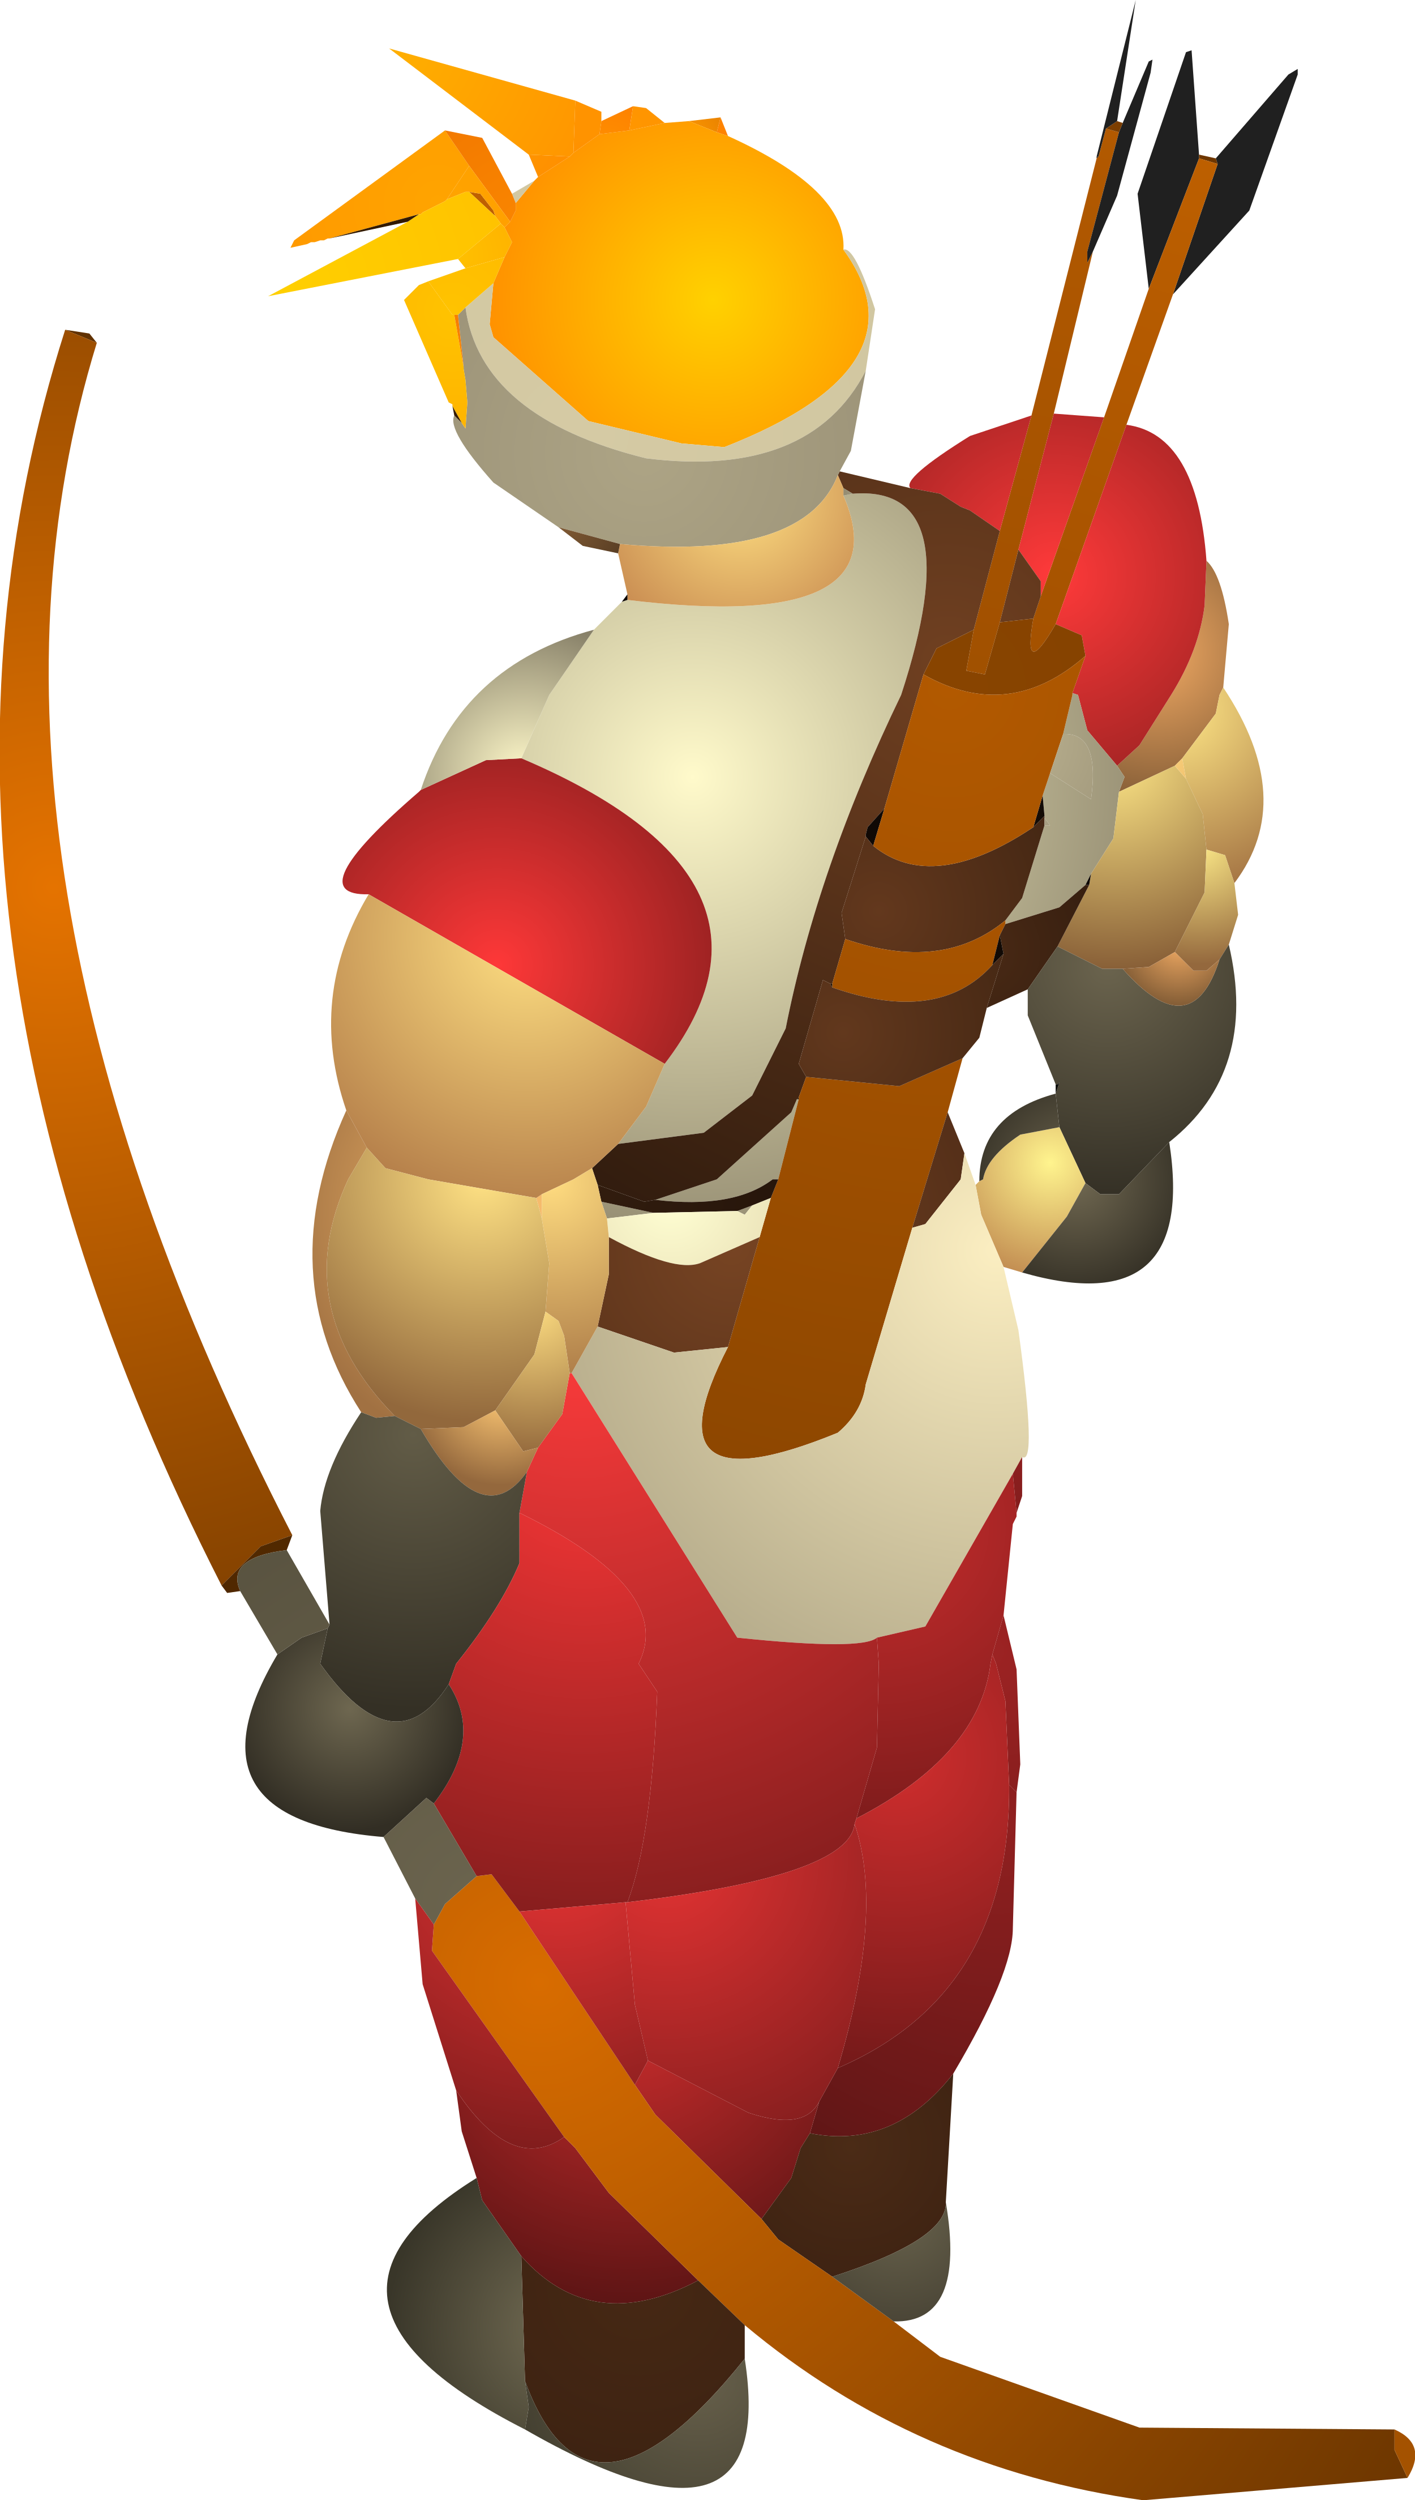 <?xml version="1.0" encoding="UTF-8" standalone="no"?>
<svg xmlns:ffdec="https://www.free-decompiler.com/flash" xmlns:xlink="http://www.w3.org/1999/xlink" ffdec:objectType="shape" height="67.1px" width="38.0px" xmlns="http://www.w3.org/2000/svg">
  <g transform="matrix(1.0, 0.0, 0.0, 1.0, 19.1, 60.6)">
    <path d="M0.25 -57.45 L0.45 -56.95 0.15 -57.05 0.25 -57.45" fill="url(#gradient0)" fill-rule="evenodd" stroke="none"/>
    <path d="M-0.6 -57.35 L0.25 -57.45 0.15 -57.05 -0.6 -57.35" fill="url(#gradient1)" fill-rule="evenodd" stroke="none"/>
    <path d="M0.45 -56.95 Q3.65 -55.5 3.55 -53.9 5.85 -50.75 0.35 -48.6 L-0.8 -48.7 -3.3 -49.3 -5.85 -51.55 -5.95 -51.9 -5.85 -53.0 -5.55 -53.7 -5.35 -54.1 -5.55 -54.5 -5.4 -54.65 -5.25 -54.95 -5.25 -55.15 -4.75 -55.75 -4.65 -55.85 -3.8 -56.4 -3.7 -56.5 -3.0 -57.0 -2.2 -57.1 -1.25 -57.3 -0.6 -57.35 0.15 -57.05 0.45 -56.95" fill="url(#gradient2)" fill-rule="evenodd" stroke="none"/>
    <path d="M3.55 -53.9 Q3.85 -54.0 4.4 -52.3 L4.15 -50.65 Q2.65 -47.75 -1.75 -48.3 -6.2 -49.4 -6.6 -52.35 L-5.85 -53.0 -5.95 -51.9 -5.85 -51.55 -3.3 -49.3 -0.8 -48.7 0.35 -48.6 Q5.85 -50.75 3.55 -53.9 M-5.35 -55.4 L-4.75 -55.75 -5.25 -55.15 -5.35 -55.4" fill="url(#gradient3)" fill-rule="evenodd" stroke="none"/>
    <path d="M8.6 -49.45 L10.35 -56.35 10.4 -56.4 10.6 -57.15 10.95 -57.05 10.1 -53.85 10.1 -53.55 10.25 -53.85 9.2 -49.5 8.25 -45.85 7.75 -43.9 7.35 -42.5 6.85 -42.6 7.05 -43.7 7.75 -46.35 8.6 -49.45" fill="url(#gradient4)" fill-rule="evenodd" stroke="none"/>
    <path d="M11.05 -57.3 L11.75 -58.95 11.85 -59.0 11.8 -58.65 10.9 -55.35 10.25 -53.85 10.1 -53.55 10.1 -53.85 10.95 -57.05 11.05 -57.3" fill="url(#gradient5)" fill-rule="evenodd" stroke="none"/>
    <path d="M13.55 -56.35 L15.5 -58.6 15.75 -58.75 15.75 -58.6 14.45 -54.95 12.4 -52.7 13.6 -56.2 13.55 -56.35" fill="url(#gradient6)" fill-rule="evenodd" stroke="none"/>
    <path d="M11.75 -52.85 L11.45 -55.4 12.75 -59.2 12.9 -59.25 13.1 -56.45 13.1 -56.35 11.75 -52.85" fill="url(#gradient7)" fill-rule="evenodd" stroke="none"/>
    <path d="M10.9 -57.35 L11.05 -57.3 10.95 -57.05 10.6 -57.15 10.9 -57.35" fill="url(#gradient8)" fill-rule="evenodd" stroke="none"/>
    <path d="M10.35 -56.35 L10.35 -56.4 10.4 -56.4 10.35 -56.35" fill="url(#gradient9)" fill-rule="evenodd" stroke="none"/>
    <path d="M10.35 -56.4 L11.4 -60.6 10.9 -57.35 10.6 -57.15 10.4 -56.4 10.35 -56.4" fill="url(#gradient10)" fill-rule="evenodd" stroke="none"/>
    <path d="M13.1 -56.45 L13.55 -56.35 13.6 -56.2 13.1 -56.35 13.1 -56.45" fill="url(#gradient11)" fill-rule="evenodd" stroke="none"/>
    <path d="M10.55 -49.4 L11.75 -52.85 13.1 -56.35 13.6 -56.2 12.4 -52.7 11.15 -49.2 9.25 -43.85 Q8.35 -42.3 8.65 -44.0 L8.85 -44.6 10.55 -49.4" fill="url(#gradient12)" fill-rule="evenodd" stroke="none"/>
    <path d="M13.3 -45.55 Q13.7 -45.2 13.9 -43.85 L13.75 -42.15 13.65 -41.95 13.55 -41.45 12.65 -40.25 12.45 -40.05 10.95 -39.35 11.1 -39.75 10.9 -40.05 11.5 -40.6 12.35 -41.95 Q13.1 -43.15 13.25 -44.35 L13.3 -45.55" fill="url(#gradient13)" fill-rule="evenodd" stroke="none"/>
    <path d="M5.35 -47.5 Q5.1 -47.75 6.95 -48.9 L8.6 -49.45 7.75 -46.35 6.95 -46.9 6.7 -47.0 6.15 -47.35 5.35 -47.5 M9.2 -49.5 L10.55 -49.4 8.85 -44.6 8.85 -45.0 8.25 -45.85 9.2 -49.5 M11.15 -49.2 Q13.05 -48.95 13.3 -45.55 L13.25 -44.35 Q13.1 -43.15 12.35 -41.95 L11.5 -40.6 10.9 -40.05 10.1 -41.0 9.85 -41.95 9.7 -42.0 10.05 -43.0 9.95 -43.55 9.25 -43.85 11.15 -49.2" fill="url(#gradient14)" fill-rule="evenodd" stroke="none"/>
    <path d="M13.75 -42.15 Q15.75 -39.15 14.05 -36.9 L13.8 -37.65 13.3 -37.8 13.2 -38.75 12.75 -39.7 12.65 -40.25 13.55 -41.45 13.65 -41.95 13.75 -42.15" fill="url(#gradient15)" fill-rule="evenodd" stroke="none"/>
    <path d="M-3.15 -43.7 L-2.4 -44.45 -2.25 -44.5 Q5.15 -43.6 3.55 -47.3 L3.8 -47.35 Q6.95 -47.6 5.1 -41.95 2.85 -37.3 2.0 -33.0 L1.1 -31.2 -0.2 -30.2 -2.5 -29.9 -1.75 -30.9 -1.25 -32.05 Q2.55 -37.0 -5.1 -40.25 L-4.35 -41.95 -3.15 -43.7 M10.9 -40.05 L11.1 -39.75 10.95 -39.35 10.8 -38.1 10.2 -37.15 10.05 -36.85 9.35 -36.25 7.9 -35.8 7.9 -35.9 8.35 -36.5 8.95 -38.45 9.1 -38.45 8.95 -38.65 8.95 -38.7 8.9 -39.25 9.1 -39.85 10.2 -39.15 Q10.45 -40.95 9.45 -40.9 L9.7 -41.95 9.7 -42.0 9.85 -41.95 10.1 -41.0 10.9 -40.05 M2.35 -31.1 L1.8 -28.95 1.65 -28.95 Q0.6 -28.15 -1.5 -28.4 L0.15 -28.95 2.15 -30.75 2.3 -31.1 2.35 -31.1 M0.7 -28.1 L1.1 -28.25 0.9 -28.0 0.7 -28.1 M-1.55 -28.05 L-2.8 -27.9 -2.95 -28.35 -1.55 -28.05" fill="url(#gradient16)" fill-rule="evenodd" stroke="none"/>
    <path d="M10.95 -39.35 L12.45 -40.05 12.75 -39.7 13.2 -38.75 13.3 -37.8 13.25 -36.65 12.45 -35.05 11.75 -34.65 11.05 -34.6 10.5 -34.6 9.3 -35.2 10.15 -36.85 10.2 -37.15 10.8 -38.1 10.95 -39.35" fill="url(#gradient17)" fill-rule="evenodd" stroke="none"/>
    <path d="M14.05 -36.9 L14.15 -36.05 13.9 -35.25 13.65 -34.85 13.3 -34.55 12.95 -34.55 12.45 -35.05 13.25 -36.65 13.3 -37.8 13.8 -37.65 14.05 -36.9" fill="url(#gradient18)" fill-rule="evenodd" stroke="none"/>
    <path d="M12.45 -40.05 L12.65 -40.25 12.75 -39.7 12.45 -40.05" fill="url(#gradient19)" fill-rule="evenodd" stroke="none"/>
    <path d="M3.45 -47.95 L5.35 -47.5 6.15 -47.35 6.7 -47.0 6.95 -46.9 7.75 -46.35 7.05 -43.7 6.05 -43.2 5.7 -42.5 4.65 -38.9 4.2 -38.4 4.15 -38.2 4.15 -38.15 3.5 -36.1 3.6 -35.4 3.25 -34.2 3.2 -34.2 3.0 -34.3 2.35 -32.05 2.55 -31.7 2.35 -31.15 2.3 -31.1 2.15 -30.75 0.15 -28.95 -1.5 -28.4 -1.8 -28.35 -3.05 -28.8 -3.2 -29.25 -2.5 -29.9 -0.2 -30.2 1.1 -31.2 2.0 -33.0 Q2.85 -37.3 5.1 -41.95 6.95 -47.6 3.8 -47.35 L3.55 -47.5 3.4 -47.85 3.45 -47.95 M7.75 -43.9 L8.25 -45.85 8.85 -45.0 8.85 -44.6 8.65 -44.0 7.75 -43.9" fill="url(#gradient20)" fill-rule="evenodd" stroke="none"/>
    <path d="M7.75 -43.9 L8.65 -44.0 Q8.35 -42.3 9.25 -43.85 L9.95 -43.55 10.05 -43.0 Q8.0 -41.2 5.7 -42.5 L6.05 -43.2 7.05 -43.7 6.85 -42.6 7.35 -42.5 7.75 -43.9" fill="url(#gradient21)" fill-rule="evenodd" stroke="none"/>
    <path d="M4.15 -50.65 L3.75 -48.5 3.45 -47.95 3.4 -47.85 Q2.5 -45.55 -2.45 -46.0 L-4.1 -46.45 -5.85 -47.65 Q-7.1 -49.05 -6.9 -49.45 L-6.7 -49.25 -6.6 -49.1 -6.55 -49.8 -6.6 -50.4 -6.65 -50.7 -6.65 -50.75 -6.8 -52.15 -6.6 -52.35 Q-6.2 -49.4 -1.75 -48.3 2.65 -47.75 4.15 -50.65" fill="url(#gradient22)" fill-rule="evenodd" stroke="none"/>
    <path d="M3.8 -47.35 L3.55 -47.3 3.55 -47.5 3.8 -47.35" fill="url(#gradient23)" fill-rule="evenodd" stroke="none"/>
    <path d="M-2.25 -44.65 L-2.5 -45.75 -2.45 -46.0 Q2.5 -45.55 3.4 -47.85 L3.55 -47.5 3.55 -47.3 Q5.15 -43.6 -2.25 -44.5 L-2.25 -44.65" fill="url(#gradient24)" fill-rule="evenodd" stroke="none"/>
    <path d="M4.65 -38.9 L4.35 -37.9 4.15 -38.15 4.15 -38.2 4.2 -38.4 4.65 -38.9 M8.65 -38.4 L8.9 -39.25 8.95 -38.7 8.65 -38.4" fill="url(#gradient25)" fill-rule="evenodd" stroke="none"/>
    <path d="M4.35 -37.9 Q5.95 -36.6 8.65 -38.4 L8.95 -38.7 8.95 -38.65 8.95 -38.45 8.35 -36.5 7.9 -35.9 Q6.2 -34.5 3.6 -35.4 L3.5 -36.1 4.15 -38.15 4.35 -37.9" fill="url(#gradient26)" fill-rule="evenodd" stroke="none"/>
    <path d="M10.05 -43.0 L9.7 -42.0 9.7 -41.95 9.45 -40.9 9.1 -39.85 8.9 -39.25 8.65 -38.4 Q5.95 -36.6 4.35 -37.9 L4.65 -38.9 5.7 -42.5 Q8.0 -41.2 10.05 -43.0 M3.6 -35.4 Q6.2 -34.5 7.9 -35.9 L7.9 -35.8 7.75 -35.5 7.55 -34.7 Q6.1 -33.1 3.25 -34.1 L3.25 -34.2 3.6 -35.4 M2.55 -31.7 L5.05 -31.45 6.75 -32.2 6.35 -30.75 5.4 -27.65 4.15 -23.45 Q4.05 -22.7 3.4 -22.15 -1.85 -20.0 0.45 -24.45 L1.3 -27.4 1.6 -28.45 1.8 -28.95 2.35 -31.1 2.35 -31.15 2.55 -31.7" fill="url(#gradient27)" fill-rule="evenodd" stroke="none"/>
    <path d="M8.95 -38.45 L8.95 -38.65 9.1 -38.45 8.95 -38.45" fill="url(#gradient28)" fill-rule="evenodd" stroke="none"/>
    <path d="M9.1 -39.85 L9.45 -40.9 Q10.45 -40.95 10.2 -39.15 L9.1 -39.85" fill="url(#gradient29)" fill-rule="evenodd" stroke="none"/>
    <path d="M10.15 -36.85 L9.3 -35.2 8.5 -34.05 7.4 -33.55 7.85 -35.0 7.75 -35.5 7.9 -35.8 9.35 -36.25 10.05 -36.85 10.15 -36.85" fill="url(#gradient30)" fill-rule="evenodd" stroke="none"/>
    <path d="M7.75 -35.5 L7.85 -35.0 7.55 -34.7 7.75 -35.5" fill="url(#gradient31)" fill-rule="evenodd" stroke="none"/>
    <path d="M13.9 -35.25 Q14.7 -31.85 12.3 -29.95 L10.95 -28.55 10.45 -28.55 10.05 -28.85 9.35 -30.35 9.25 -31.25 9.35 -31.55 9.3 -31.5 9.25 -31.5 8.5 -33.35 8.5 -34.05 9.3 -35.2 10.5 -34.6 11.05 -34.6 Q12.9 -32.5 13.65 -34.85 L13.9 -35.25" fill="url(#gradient32)" fill-rule="evenodd" stroke="none"/>
    <path d="M7.55 -34.7 L7.85 -35.0 7.4 -33.55 7.2 -32.75 6.75 -32.2 5.05 -31.45 2.55 -31.7 2.35 -32.05 3.0 -34.3 3.2 -34.2 3.25 -34.1 Q6.1 -33.1 7.55 -34.7" fill="url(#gradient33)" fill-rule="evenodd" stroke="none"/>
    <path d="M9.25 -31.25 L9.25 -31.5 9.3 -31.5 9.35 -31.55 9.25 -31.25" fill="url(#gradient34)" fill-rule="evenodd" stroke="none"/>
    <path d="M3.25 -34.2 L3.25 -34.1 3.2 -34.2 3.25 -34.2 M2.3 -31.1 L2.35 -31.15 2.35 -31.1 2.3 -31.1" fill="url(#gradient35)" fill-rule="evenodd" stroke="none"/>
    <path d="M1.8 -28.95 L1.6 -28.45 1.1 -28.25 0.7 -28.1 -1.55 -28.05 -2.95 -28.35 -3.05 -28.8 -1.8 -28.35 -1.5 -28.4 Q0.6 -28.15 1.65 -28.95 L1.8 -28.95" fill="url(#gradient36)" fill-rule="evenodd" stroke="none"/>
    <path d="M1.6 -28.45 L1.3 -27.4 -0.3 -26.7 Q-1.0 -26.45 -2.75 -27.4 L-2.8 -27.9 -1.55 -28.05 0.7 -28.1 0.9 -28.0 1.1 -28.25 1.6 -28.45" fill="url(#gradient37)" fill-rule="evenodd" stroke="none"/>
    <path d="M8.35 -26.45 L7.85 -26.6 7.25 -28.0 7.1 -28.8 7.2 -28.9 7.3 -28.95 Q7.4 -29.55 8.3 -30.15 L9.35 -30.35 10.05 -28.85 9.55 -27.95 8.35 -26.45" fill="url(#gradient38)" fill-rule="evenodd" stroke="none"/>
    <path d="M12.3 -29.95 Q13.05 -25.1 8.35 -26.45 L9.55 -27.95 10.05 -28.85 10.45 -28.55 10.95 -28.55 12.3 -29.95 M9.25 -31.25 L9.35 -30.35 8.3 -30.15 Q7.4 -29.55 7.3 -28.95 L7.2 -28.9 Q7.2 -30.7 9.25 -31.25" fill="url(#gradient39)" fill-rule="evenodd" stroke="none"/>
    <path d="M6.35 -30.75 L6.8 -29.65 6.7 -28.95 5.75 -27.75 5.4 -27.65 6.35 -30.75 M1.3 -27.4 L0.45 -24.45 -1.0 -24.3 -3.05 -25.0 -2.75 -26.4 -2.75 -27.4 Q-1.0 -26.45 -0.3 -26.7 L1.3 -27.4" fill="url(#gradient40)" fill-rule="evenodd" stroke="none"/>
    <path d="M7.85 -26.6 L8.25 -24.9 Q8.75 -21.25 8.35 -21.5 L8.1 -21.05 5.75 -16.95 4.45 -16.65 Q4.05 -16.3 0.7 -16.65 L-3.75 -23.75 -3.05 -25.0 -1.0 -24.3 0.45 -24.45 Q-1.85 -20.0 3.4 -22.15 4.05 -22.7 4.15 -23.45 L5.4 -27.65 5.75 -27.75 6.7 -28.95 6.8 -29.65 7.1 -28.8 7.25 -28.0 7.85 -26.6" fill="url(#gradient41)" fill-rule="evenodd" stroke="none"/>
    <path d="M11.05 -34.6 L11.75 -34.65 12.45 -35.05 12.95 -34.55 13.3 -34.55 13.65 -34.85 Q12.9 -32.5 11.05 -34.6" fill="url(#gradient42)" fill-rule="evenodd" stroke="none"/>
    <path d="M10.2 -37.15 L10.15 -36.85 10.05 -36.85 10.2 -37.15" fill="url(#gradient43)" fill-rule="evenodd" stroke="none"/>
    <path d="M8.2 -20.0 L8.2 -19.9 8.1 -19.7 7.85 -17.25 7.55 -16.2 7.5 -15.95 Q7.2 -13.5 3.9 -11.8 L4.45 -13.7 4.5 -15.95 4.45 -16.65 5.75 -16.95 8.1 -21.05 8.2 -20.0" fill="url(#gradient44)" fill-rule="evenodd" stroke="none"/>
    <path d="M8.35 -21.5 L8.35 -20.45 8.2 -20.0 8.1 -21.05 8.35 -21.5" fill="url(#gradient45)" fill-rule="evenodd" stroke="none"/>
    <path d="M-3.75 -23.75 L0.7 -16.65 Q4.05 -16.3 4.45 -16.65 L4.5 -15.95 4.45 -13.7 3.9 -11.8 3.85 -11.65 Q3.7 -10.25 -2.25 -9.55 -1.6 -11.25 -1.45 -15.2 L-1.95 -15.95 Q-0.95 -17.95 -5.15 -20.0 L-4.95 -21.1 -4.65 -21.75 -4.0 -22.65 -3.8 -23.75 -3.75 -23.75" fill="url(#gradient46)" fill-rule="evenodd" stroke="none"/>
    <path d="M7.85 -17.25 L8.2 -15.8 8.3 -13.25 8.2 -12.5 8.0 -12.7 7.9 -14.95 7.65 -15.95 7.55 -16.2 7.85 -17.25" fill="url(#gradient47)" fill-rule="evenodd" stroke="none"/>
    <path d="M3.9 -11.8 Q7.2 -13.5 7.5 -15.95 L7.55 -16.2 7.65 -15.95 7.9 -14.95 8.0 -12.7 Q8.05 -7.1 3.4 -5.1 4.65 -9.3 3.85 -11.65 L3.9 -11.8" fill="url(#gradient48)" fill-rule="evenodd" stroke="none"/>
    <path d="M8.2 -12.5 L8.1 -8.85 Q8.1 -7.65 6.5 -4.95 4.9 -2.9 2.65 -3.35 L2.9 -4.2 3.4 -5.1 Q8.05 -7.1 8.0 -12.7 L8.2 -12.5" fill="url(#gradient49)" fill-rule="evenodd" stroke="none"/>
    <path d="M2.9 -4.2 Q2.5 -3.4 1.0 -3.9 L-1.7 -5.3 -2.05 -6.8 -2.3 -9.55 -2.25 -9.55 Q3.7 -10.25 3.85 -11.65 4.65 -9.3 3.4 -5.1 L2.9 -4.2" fill="url(#gradient50)" fill-rule="evenodd" stroke="none"/>
    <path d="M-6.3 -2.15 L-6.7 -3.4 -6.85 -4.5 Q-5.35 -2.25 -3.95 -3.25 L-3.65 -2.95 -2.75 -1.75 -0.35 0.6 Q-3.2 2.1 -5.1 -0.05 L-6.15 -1.55 -6.3 -2.15 M2.65 -3.35 L2.4 -2.95 2.15 -2.15 1.35 -1.05 -1.5 -3.85 -2.05 -4.65 -1.7 -5.3 1.0 -3.9 Q2.5 -3.4 2.9 -4.2 L2.65 -3.35" fill="url(#gradient51)" fill-rule="evenodd" stroke="none"/>
    <path d="M6.5 -4.95 L6.3 -1.5 Q6.35 -0.5 3.25 0.5 L1.8 -0.5 1.35 -1.05 2.15 -2.15 2.4 -2.95 2.65 -3.35 Q4.9 -2.9 6.5 -4.95" fill="url(#gradient52)" fill-rule="evenodd" stroke="none"/>
    <path d="M4.9 1.7 L6.15 2.65 11.5 4.55 18.35 4.6 18.35 5.15 18.7 5.9 11.6 6.5 Q5.5 5.65 0.9 1.8 L-0.35 0.6 -2.75 -1.75 -3.65 -2.95 -3.95 -3.25 -7.5 -8.25 -7.45 -8.95 -7.15 -9.5 -6.3 -10.25 -5.9 -10.3 -5.15 -9.3 -2.05 -4.65 -1.5 -3.85 1.35 -1.05 1.8 -0.5 3.25 0.5 4.9 1.7" fill="url(#gradient53)" fill-rule="evenodd" stroke="none"/>
    <path d="M18.35 4.6 Q19.25 5.0 18.7 5.9 L18.35 5.15 18.35 4.6" fill="url(#gradient54)" fill-rule="evenodd" stroke="none"/>
    <path d="M6.3 -1.5 Q6.85 1.75 4.9 1.7 L3.25 0.5 Q6.35 -0.5 6.3 -1.5" fill="url(#gradient55)" fill-rule="evenodd" stroke="none"/>
    <path d="M0.9 1.8 L0.9 2.7 Q-3.3 7.95 -5.0 3.3 L-5.1 -0.05 Q-3.2 2.1 -0.35 0.6 L0.9 1.8" fill="url(#gradient56)" fill-rule="evenodd" stroke="none"/>
    <path d="M-17.35 -51.75 L-16.7 -51.65 -16.5 -51.4 -17.35 -51.75" fill="url(#gradient57)" fill-rule="evenodd" stroke="none"/>
    <path d="M-13.15 -18.05 Q-22.35 -36.1 -17.35 -51.75 L-16.5 -51.4 Q-20.7 -37.75 -11.25 -19.4 L-12.1 -19.1 -13.15 -18.05" fill="url(#gradient58)" fill-rule="evenodd" stroke="none"/>
    <path d="M-10.25 -54.2 L-10.3 -54.2 -10.4 -54.15 -10.5 -54.15 -10.65 -54.1 -10.75 -54.1 -10.85 -54.05 -11.3 -53.95 -11.2 -54.15 -7.15 -57.1 -6.5 -56.15 -7.1 -55.25 -7.15 -55.2 -7.75 -54.9 -7.8 -54.85 -7.85 -54.85 -10.25 -54.2" fill="url(#gradient59)" fill-rule="evenodd" stroke="none"/>
    <path d="M-3.65 -57.9 L-2.95 -57.6 -2.95 -57.35 -3.0 -57.0 -3.7 -56.5 -3.65 -57.9" fill="url(#gradient60)" fill-rule="evenodd" stroke="none"/>
    <path d="M-4.65 -55.85 L-4.9 -56.45 -3.8 -56.4 -4.65 -55.85" fill="url(#gradient61)" fill-rule="evenodd" stroke="none"/>
    <path d="M-4.9 -56.45 L-8.65 -59.3 -3.65 -57.9 -3.7 -56.5 -3.8 -56.4 -4.9 -56.45" fill="url(#gradient62)" fill-rule="evenodd" stroke="none"/>
    <path d="M-2.95 -57.35 L-2.1 -57.75 -2.2 -57.1 -3.0 -57.0 -2.95 -57.35" fill="url(#gradient63)" fill-rule="evenodd" stroke="none"/>
    <path d="M-2.1 -57.75 L-1.75 -57.7 -1.25 -57.3 -2.2 -57.1 -2.1 -57.75" fill="url(#gradient64)" fill-rule="evenodd" stroke="none"/>
    <path d="M-7.15 -57.1 L-6.15 -56.9 -5.35 -55.4 -5.25 -55.15 -5.25 -54.95 -5.4 -54.65 -6.5 -56.15 -7.15 -57.1" fill="url(#gradient65)" fill-rule="evenodd" stroke="none"/>
    <path d="M-6.5 -55.45 L-6.2 -55.4 -5.85 -54.95 -5.8 -54.8 -6.5 -55.45" fill="url(#gradient66)" fill-rule="evenodd" stroke="none"/>
    <path d="M-6.5 -56.15 L-5.4 -54.65 -5.55 -54.5 -5.65 -54.6 -5.8 -54.8 -5.85 -54.95 -6.2 -55.4 -6.5 -55.45 -6.6 -55.45 -7.1 -55.25 -6.5 -56.15" fill="url(#gradient67)" fill-rule="evenodd" stroke="none"/>
    <path d="M-6.6 -53.4 L-6.8 -53.65 -5.65 -54.6 -5.55 -54.5 -5.35 -54.1 -5.55 -53.7 -6.6 -53.4" fill="url(#gradient68)" fill-rule="evenodd" stroke="none"/>
    <path d="M-6.8 -53.65 L-11.9 -52.65 -8.15 -54.65 -7.85 -54.85 -7.8 -54.85 -7.75 -54.9 -7.15 -55.2 -7.1 -55.25 -6.6 -55.45 -6.5 -55.45 -5.8 -54.8 -5.65 -54.6 -6.8 -53.65" fill="url(#gradient69)" fill-rule="evenodd" stroke="none"/>
    <path d="M-7.6 -53.05 L-6.6 -53.4 -5.55 -53.7 -5.85 -53.0 -6.6 -52.35 -6.8 -52.15 -6.9 -52.15 -6.95 -52.15 -7.6 -53.05" fill="url(#gradient70)" fill-rule="evenodd" stroke="none"/>
    <path d="M-8.15 -54.65 L-10.25 -54.2 -7.85 -54.85 -8.15 -54.65" fill="url(#gradient71)" fill-rule="evenodd" stroke="none"/>
    <path d="M-6.95 -49.7 L-6.95 -49.75 -7.05 -49.8 -8.25 -52.55 -7.85 -52.95 -7.6 -53.05 -6.95 -52.15 -6.9 -52.15 -6.65 -50.75 -6.65 -50.7 -6.6 -50.4 -6.55 -49.8 -6.6 -49.1 -6.7 -49.25 -6.95 -49.7" fill="url(#gradient72)" fill-rule="evenodd" stroke="none"/>
    <path d="M-6.9 -52.15 L-6.8 -52.15 -6.65 -50.75 -6.9 -52.15" fill="url(#gradient73)" fill-rule="evenodd" stroke="none"/>
    <path d="M-2.4 -44.45 L-2.25 -44.65 -2.25 -44.5 -2.4 -44.45" fill="url(#gradient74)" fill-rule="evenodd" stroke="none"/>
    <path d="M-2.5 -45.75 L-3.45 -45.95 -4.1 -46.45 -2.45 -46.0 -2.5 -45.75" fill="url(#gradient75)" fill-rule="evenodd" stroke="none"/>
    <path d="M-6.9 -49.45 L-6.95 -49.7 -6.7 -49.25 -6.9 -49.45" fill="url(#gradient76)" fill-rule="evenodd" stroke="none"/>
    <path d="M-9.2 -36.6 Q-11.1 -36.55 -7.85 -39.35 L-7.8 -39.4 -6.05 -40.2 -5.1 -40.25 Q2.55 -37.0 -1.25 -32.05 L-9.2 -36.6" fill="url(#gradient77)" fill-rule="evenodd" stroke="none"/>
    <path d="M-7.8 -39.4 Q-6.7 -42.75 -3.15 -43.7 L-4.35 -41.95 -5.1 -40.25 -6.05 -40.2 -7.8 -39.4" fill="url(#gradient78)" fill-rule="evenodd" stroke="none"/>
    <path d="M-9.4 -22.7 Q-11.8 -26.4 -9.8 -30.8 L-9.25 -29.8 -9.75 -28.95 Q-11.35 -25.5 -8.5 -22.6 L-9.0 -22.55 -9.4 -22.7 M-4.7 -28.45 L-4.55 -28.55 -4.55 -27.9 -4.7 -28.45" fill="url(#gradient79)" fill-rule="evenodd" stroke="none"/>
    <path d="M-9.8 -30.8 Q-10.85 -33.85 -9.2 -36.6 L-1.25 -32.05 -1.75 -30.9 -2.5 -29.9 -3.2 -29.25 -3.7 -28.95 -4.55 -28.55 -4.7 -28.45 -7.6 -28.95 -8.75 -29.25 -9.25 -29.8 -9.8 -30.8" fill="url(#gradient80)" fill-rule="evenodd" stroke="none"/>
    <path d="M-8.5 -22.6 Q-11.35 -25.5 -9.75 -28.95 L-9.25 -29.8 -8.75 -29.25 -7.6 -28.95 -4.7 -28.45 -4.55 -27.9 -4.35 -26.7 -4.45 -25.4 -4.75 -24.25 -5.8 -22.75 -6.65 -22.3 -7.8 -22.25 -8.5 -22.6" fill="url(#gradient81)" fill-rule="evenodd" stroke="none"/>
    <path d="M-2.8 -27.9 L-2.75 -27.4 -2.75 -26.4 -3.05 -25.0 -3.75 -23.75 -3.8 -23.75 -3.95 -24.75 -4.1 -25.15 -4.45 -25.4 -4.35 -26.7 -4.55 -27.9 -4.55 -28.55 -3.7 -28.95 -3.2 -29.25 -3.05 -28.8 -2.95 -28.35 -2.8 -27.9" fill="url(#gradient82)" fill-rule="evenodd" stroke="none"/>
    <path d="M-4.45 -25.4 L-4.1 -25.15 -3.95 -24.75 -3.8 -23.75 -4.0 -22.65 -4.65 -21.75 -5.05 -21.65 -5.8 -22.75 -4.75 -24.25 -4.45 -25.4" fill="url(#gradient83)" fill-rule="evenodd" stroke="none"/>
    <path d="M-5.8 -22.75 L-5.05 -21.65 -4.65 -21.75 -4.95 -21.1 Q-6.15 -19.4 -7.8 -22.25 L-6.65 -22.3 -5.8 -22.75" fill="url(#gradient84)" fill-rule="evenodd" stroke="none"/>
    <path d="M-10.25 -17.0 L-10.5 -20.05 Q-10.4 -21.2 -9.4 -22.7 L-9.0 -22.55 -8.5 -22.6 -7.8 -22.25 Q-6.15 -19.4 -4.95 -21.1 L-5.15 -20.0 -5.15 -18.65 Q-5.65 -17.45 -6.85 -15.95 L-7.05 -15.4 Q-8.5 -13.15 -10.5 -15.95 L-10.3 -16.9 -10.25 -17.0" fill="url(#gradient85)" fill-rule="evenodd" stroke="none"/>
    <path d="M-2.25 -9.55 L-2.3 -9.55 -5.15 -9.3 -5.9 -10.3 -6.3 -10.25 -7.45 -12.2 Q-6.1 -13.95 -7.05 -15.4 L-6.85 -15.95 Q-5.65 -17.45 -5.15 -18.65 L-5.15 -20.0 Q-0.95 -17.95 -1.95 -15.95 L-1.45 -15.2 Q-1.6 -11.25 -2.25 -9.55" fill="url(#gradient86)" fill-rule="evenodd" stroke="none"/>
    <path d="M-12.65 -17.9 L-13.0 -17.85 -13.15 -18.05 -12.1 -19.1 -11.25 -19.4 -11.4 -19.0 Q-13.05 -18.8 -12.65 -17.9" fill="url(#gradient87)" fill-rule="evenodd" stroke="none"/>
    <path d="M-8.8 -11.3 Q-14.3 -11.75 -11.65 -16.2 L-11.0 -16.65 -10.3 -16.9 -10.5 -15.95 Q-8.5 -13.15 -7.05 -15.4 -6.1 -13.95 -7.45 -12.2 L-7.65 -12.35 -8.8 -11.3" fill="url(#gradient88)" fill-rule="evenodd" stroke="none"/>
    <path d="M-7.95 -9.65 L-8.8 -11.3 -7.65 -12.35 -7.45 -12.2 -6.3 -10.25 -7.15 -9.5 -7.45 -8.95 -7.95 -9.65 M-11.65 -16.2 L-12.65 -17.9 Q-13.05 -18.8 -11.4 -19.0 L-10.25 -17.0 -10.3 -16.9 -11.0 -16.65 -11.65 -16.2" fill="url(#gradient89)" fill-rule="evenodd" stroke="none"/>
    <path d="M-6.85 -4.5 L-7.75 -7.35 -7.95 -9.65 -7.45 -8.95 -7.5 -8.25 -3.95 -3.25 Q-5.35 -2.25 -6.85 -4.5 M-1.7 -5.3 L-2.05 -4.65 -5.15 -9.3 -2.3 -9.55 -2.05 -6.8 -1.7 -5.3" fill="url(#gradient90)" fill-rule="evenodd" stroke="none"/>
    <path d="M-5.0 4.6 Q-11.7 1.2 -6.3 -2.15 L-6.15 -1.55 -5.1 -0.05 -5.0 3.3 -4.9 4.0 -5.0 4.6" fill="url(#gradient91)" fill-rule="evenodd" stroke="none"/>
    <path d="M0.9 2.7 Q1.8 8.5 -5.0 4.6 L-4.9 4.0 -5.0 3.3 Q-3.3 7.95 0.9 2.7" fill="url(#gradient92)" fill-rule="evenodd" stroke="none"/>
  </g>
  <defs>
    <radialGradient cx="0" cy="0" gradientTransform="matrix(0.004, 0.0, 0.0, 0.004, -0.65, -53.95)" gradientUnits="userSpaceOnUse" id="gradient0" r="819.2" spreadMethod="pad">
      <stop offset="0.0" stop-color="#ff9400"/>
      <stop offset="1.0" stop-color="#fe8300"/>
    </radialGradient>
    <radialGradient cx="0" cy="0" gradientTransform="matrix(0.003, 0.0, 0.0, 0.003, -0.9, -56.75)" gradientUnits="userSpaceOnUse" id="gradient1" r="819.2" spreadMethod="pad">
      <stop offset="0.0" stop-color="#ff9e00"/>
      <stop offset="1.0" stop-color="#da6d00"/>
    </radialGradient>
    <radialGradient cx="0" cy="0" gradientTransform="matrix(0.008, 0.0, 0.0, 0.008, 0.05, -52.55)" gradientUnits="userSpaceOnUse" id="gradient2" r="819.2" spreadMethod="pad">
      <stop offset="0.0" stop-color="#ffd100"/>
      <stop offset="1.0" stop-color="#ff8c00"/>
    </radialGradient>
    <radialGradient cx="0" cy="0" gradientTransform="matrix(0.011, 0.0, 0.0, 0.011, -3.7, -49.05)" gradientUnits="userSpaceOnUse" id="gradient3" r="819.2" spreadMethod="pad">
      <stop offset="0.0" stop-color="#d5caa4"/>
      <stop offset="1.0" stop-color="#d1c7a1"/>
    </radialGradient>
    <radialGradient cx="0" cy="0" gradientTransform="matrix(0.026, 0.0, 0.0, 0.026, 10.8, -57.2)" gradientUnits="userSpaceOnUse" id="gradient4" r="819.2" spreadMethod="pad">
      <stop offset="0.0" stop-color="#b25900"/>
      <stop offset="1.0" stop-color="#9a4d00"/>
    </radialGradient>
    <radialGradient cx="0" cy="0" gradientTransform="matrix(0.008, 0.0, 0.0, 0.008, 9.8, -53.1)" gradientUnits="userSpaceOnUse" id="gradient5" r="819.2" spreadMethod="pad">
      <stop offset="0.0" stop-color="#202020"/>
      <stop offset="1.0" stop-color="#202020"/>
    </radialGradient>
    <radialGradient cx="0" cy="0" gradientTransform="matrix(0.009, 0.0, 0.0, 0.009, 11.85, -52.25)" gradientUnits="userSpaceOnUse" id="gradient6" r="819.2" spreadMethod="pad">
      <stop offset="0.0" stop-color="#202020"/>
      <stop offset="1.0" stop-color="#202020"/>
    </radialGradient>
    <radialGradient cx="0" cy="0" gradientTransform="matrix(0.005, 0.0, 0.0, 0.005, 13.1, -56.05)" gradientUnits="userSpaceOnUse" id="gradient7" r="819.2" spreadMethod="pad">
      <stop offset="0.0" stop-color="#202020"/>
      <stop offset="1.0" stop-color="#202020"/>
    </radialGradient>
    <radialGradient cx="0" cy="0" gradientTransform="matrix(4.0E-4, 0.0, 0.0, 4.0E-4, 10.8, -57.45)" gradientUnits="userSpaceOnUse" id="gradient8" r="819.2" spreadMethod="pad">
      <stop offset="0.0" stop-color="#7c3e00"/>
      <stop offset="1.0" stop-color="#7c3e00"/>
    </radialGradient>
    <radialGradient cx="0" cy="0" gradientTransform="matrix(0.026, 0.0, 0.0, 0.026, 5.2, -36.75)" gradientUnits="userSpaceOnUse" id="gradient9" r="819.2" spreadMethod="pad">
      <stop offset="0.0" stop-color="#1a0d00"/>
      <stop offset="1.0" stop-color="#1a0d00"/>
    </radialGradient>
    <radialGradient cx="0" cy="0" gradientTransform="matrix(0.005, 0.0, 0.0, 0.005, 10.75, -56.95)" gradientUnits="userSpaceOnUse" id="gradient10" r="819.2" spreadMethod="pad">
      <stop offset="0.0" stop-color="#202020"/>
      <stop offset="1.0" stop-color="#202020"/>
    </radialGradient>
    <radialGradient cx="0" cy="0" gradientTransform="matrix(6.0E-4, 0.0, 0.0, 6.0E-4, 13.0, -56.45)" gradientUnits="userSpaceOnUse" id="gradient11" r="819.2" spreadMethod="pad">
      <stop offset="0.0" stop-color="#6f3700"/>
      <stop offset="1.0" stop-color="#6f3700"/>
    </radialGradient>
    <radialGradient cx="0" cy="0" gradientTransform="matrix(0.018, 0.0, 0.0, 0.018, 13.2, -56.3)" gradientUnits="userSpaceOnUse" id="gradient12" r="819.2" spreadMethod="pad">
      <stop offset="0.0" stop-color="#bd5f00"/>
      <stop offset="1.0" stop-color="#a35100"/>
    </radialGradient>
    <radialGradient cx="0" cy="0" gradientTransform="matrix(0.005, 0.0, 0.0, 0.005, 11.9, -43.1)" gradientUnits="userSpaceOnUse" id="gradient13" r="819.2" spreadMethod="pad">
      <stop offset="0.0" stop-color="#f3ab64"/>
      <stop offset="1.0" stop-color="#835c36"/>
    </radialGradient>
    <radialGradient cx="0" cy="0" gradientTransform="matrix(0.007, 0.0, 0.0, 0.007, 9.2, -45.15)" gradientUnits="userSpaceOnUse" id="gradient14" r="819.2" spreadMethod="pad">
      <stop offset="0.0" stop-color="#ff3a3a"/>
      <stop offset="1.0" stop-color="#a42424"/>
    </radialGradient>
    <radialGradient cx="0" cy="0" gradientTransform="matrix(0.006, 0.0, 0.0, 0.006, 12.5, -41.55)" gradientUnits="userSpaceOnUse" id="gradient15" r="819.2" spreadMethod="pad">
      <stop offset="0.0" stop-color="#ffe786"/>
      <stop offset="1.0" stop-color="#a57544"/>
    </radialGradient>
    <radialGradient cx="0" cy="0" gradientTransform="matrix(0.015, 0.0, 0.0, 0.015, -0.5, -39.75)" gradientUnits="userSpaceOnUse" id="gradient16" r="819.2" spreadMethod="pad">
      <stop offset="0.0" stop-color="#fffacb"/>
      <stop offset="1.0" stop-color="#978f74"/>
    </radialGradient>
    <radialGradient cx="0" cy="0" gradientTransform="matrix(0.007, 0.0, 0.0, 0.007, 10.8, -40.3)" gradientUnits="userSpaceOnUse" id="gradient17" r="819.2" spreadMethod="pad">
      <stop offset="0.0" stop-color="#ffe887"/>
      <stop offset="1.0" stop-color="#885f37"/>
    </radialGradient>
    <radialGradient cx="0" cy="0" gradientTransform="matrix(0.004, 0.0, 0.0, 0.004, 13.05, -38.0)" gradientUnits="userSpaceOnUse" id="gradient18" r="819.2" spreadMethod="pad">
      <stop offset="0.0" stop-color="#ffed8a"/>
      <stop offset="1.0" stop-color="#94683d"/>
    </radialGradient>
    <radialGradient cx="0" cy="0" gradientTransform="matrix(0.008, 0.0, 0.0, 0.008, 11.55, -40.9)" gradientUnits="userSpaceOnUse" id="gradient19" r="819.2" spreadMethod="pad">
      <stop offset="0.0" stop-color="#ffd77d"/>
      <stop offset="1.0" stop-color="#cc9054"/>
    </radialGradient>
    <radialGradient cx="0" cy="0" gradientTransform="matrix(0.021, 0.0, 0.0, 0.021, 6.35, -42.85)" gradientUnits="userSpaceOnUse" id="gradient20" r="819.2" spreadMethod="pad">
      <stop offset="0.0" stop-color="#704021"/>
      <stop offset="1.0" stop-color="#311c0e"/>
    </radialGradient>
    <radialGradient cx="0" cy="0" gradientTransform="matrix(0.005, 0.0, 0.0, 0.005, 6.4, -42.15)" gradientUnits="userSpaceOnUse" id="gradient21" r="819.2" spreadMethod="pad">
      <stop offset="0.0" stop-color="#884400"/>
      <stop offset="1.0" stop-color="#864300"/>
    </radialGradient>
    <radialGradient cx="0" cy="0" gradientTransform="matrix(0.008, 0.0, 0.0, 0.008, -1.8, -48.45)" gradientUnits="userSpaceOnUse" id="gradient22" r="819.2" spreadMethod="pad">
      <stop offset="0.0" stop-color="#ada485"/>
      <stop offset="1.0" stop-color="#9d9479"/>
    </radialGradient>
    <radialGradient cx="0" cy="0" gradientTransform="matrix(0.002, 0.0, 0.0, 0.002, 4.2, -47.3)" gradientUnits="userSpaceOnUse" id="gradient23" r="819.2" spreadMethod="pad">
      <stop offset="0.0" stop-color="#aea586"/>
      <stop offset="1.0" stop-color="#696351"/>
    </radialGradient>
    <radialGradient cx="0" cy="0" gradientTransform="matrix(0.005, 0.0, 0.0, 0.005, 0.8, -47.3)" gradientUnits="userSpaceOnUse" id="gradient24" r="819.2" spreadMethod="pad">
      <stop offset="0.0" stop-color="#ffe082"/>
      <stop offset="1.0" stop-color="#cb8f53"/>
    </radialGradient>
    <radialGradient cx="0" cy="0" gradientTransform="matrix(0.007, 0.0, 0.0, 0.007, 8.35, -38.6)" gradientUnits="userSpaceOnUse" id="gradient25" r="819.2" spreadMethod="pad">
      <stop offset="0.0" stop-color="#150c06"/>
      <stop offset="1.0" stop-color="#0e0804"/>
    </radialGradient>
    <radialGradient cx="0" cy="0" gradientTransform="matrix(0.006, 0.0, 0.0, 0.006, 4.5, -36.15)" gradientUnits="userSpaceOnUse" id="gradient26" r="819.2" spreadMethod="pad">
      <stop offset="0.0" stop-color="#63381d"/>
      <stop offset="1.0" stop-color="#462814"/>
    </radialGradient>
    <radialGradient cx="0" cy="0" gradientTransform="matrix(0.026, 0.0, 0.0, 0.026, 6.4, -42.15)" gradientUnits="userSpaceOnUse" id="gradient27" r="819.2" spreadMethod="pad">
      <stop offset="0.0" stop-color="#b25900"/>
      <stop offset="1.0" stop-color="#8e4700"/>
    </radialGradient>
    <radialGradient cx="0" cy="0" gradientTransform="matrix(0.003, 0.0, 0.0, 0.003, 9.05, -38.45)" gradientUnits="userSpaceOnUse" id="gradient28" r="819.2" spreadMethod="pad">
      <stop offset="0.0" stop-color="#a79e81"/>
      <stop offset="1.0" stop-color="#a39b7d"/>
    </radialGradient>
    <radialGradient cx="0" cy="0" gradientTransform="matrix(0.004, 0.0, 0.0, 0.004, 7.7, -40.8)" gradientUnits="userSpaceOnUse" id="gradient29" r="819.2" spreadMethod="pad">
      <stop offset="0.0" stop-color="#bdb492"/>
      <stop offset="1.0" stop-color="#a49b7e"/>
    </radialGradient>
    <radialGradient cx="0" cy="0" gradientTransform="matrix(0.004, 0.0, 0.0, 0.004, 7.2, -35.1)" gradientUnits="userSpaceOnUse" id="gradient30" r="819.2" spreadMethod="pad">
      <stop offset="0.0" stop-color="#4a2a15"/>
      <stop offset="1.0" stop-color="#371f10"/>
    </radialGradient>
    <radialGradient cx="0" cy="0" gradientTransform="matrix(0.002, 0.0, 0.0, 0.002, 7.5, -35.85)" gradientUnits="userSpaceOnUse" id="gradient31" r="819.2" spreadMethod="pad">
      <stop offset="0.0" stop-color="#150c06"/>
      <stop offset="1.0" stop-color="#0e0804"/>
    </radialGradient>
    <radialGradient cx="0" cy="0" gradientTransform="matrix(0.008, 0.0, 0.0, 0.008, 10.65, -34.7)" gradientUnits="userSpaceOnUse" id="gradient32" r="819.2" spreadMethod="pad">
      <stop offset="0.0" stop-color="#6b644e"/>
      <stop offset="1.0" stop-color="#312d23"/>
    </radialGradient>
    <radialGradient cx="0" cy="0" gradientTransform="matrix(0.006, 0.0, 0.0, 0.006, 3.55, -32.9)" gradientUnits="userSpaceOnUse" id="gradient33" r="819.2" spreadMethod="pad">
      <stop offset="0.0" stop-color="#62381d"/>
      <stop offset="1.0" stop-color="#462814"/>
    </radialGradient>
    <radialGradient cx="0" cy="0" gradientTransform="matrix(0.005, 0.0, 0.0, 0.005, 8.4, -34.0)" gradientUnits="userSpaceOnUse" id="gradient34" r="819.2" spreadMethod="pad">
      <stop offset="0.0" stop-color="#0c0c09"/>
      <stop offset="1.0" stop-color="#0c0c09"/>
    </radialGradient>
    <radialGradient cx="0" cy="0" gradientTransform="matrix(0.029, 0.0, 0.0, 0.029, -0.2, -22.5)" gradientUnits="userSpaceOnUse" id="gradient35" r="819.2" spreadMethod="pad">
      <stop offset="0.0" stop-color="#1a0d00"/>
      <stop offset="1.0" stop-color="#1a0d00"/>
    </radialGradient>
    <radialGradient cx="0" cy="0" gradientTransform="matrix(0.008, 0.0, 0.0, 0.008, -3.85, -29.15)" gradientUnits="userSpaceOnUse" id="gradient36" r="819.2" spreadMethod="pad">
      <stop offset="0.0" stop-color="#341e0f"/>
      <stop offset="1.0" stop-color="#24140a"/>
    </radialGradient>
    <radialGradient cx="0" cy="0" gradientTransform="matrix(0.005, 0.0, 0.0, 0.005, -1.1, -28.45)" gradientUnits="userSpaceOnUse" id="gradient37" r="819.2" spreadMethod="pad">
      <stop offset="0.0" stop-color="#ffffd3"/>
      <stop offset="1.0" stop-color="#e4d9b0"/>
    </radialGradient>
    <radialGradient cx="0" cy="0" gradientTransform="matrix(0.004, 0.0, 0.0, 0.004, 9.1, -29.4)" gradientUnits="userSpaceOnUse" id="gradient38" r="819.2" spreadMethod="pad">
      <stop offset="0.0" stop-color="#fff48e"/>
      <stop offset="1.0" stop-color="#bf874e"/>
    </radialGradient>
    <radialGradient cx="0" cy="0" gradientTransform="matrix(0.004, 0.0, 0.0, 0.004, 9.8, -28.95)" gradientUnits="userSpaceOnUse" id="gradient39" r="819.2" spreadMethod="pad">
      <stop offset="0.0" stop-color="#716952"/>
      <stop offset="1.0" stop-color="#312d23"/>
    </radialGradient>
    <radialGradient cx="0" cy="0" gradientTransform="matrix(0.008, 0.0, 0.0, 0.008, 0.55, -27.15)" gradientUnits="userSpaceOnUse" id="gradient40" r="819.2" spreadMethod="pad">
      <stop offset="0.0" stop-color="#774423"/>
      <stop offset="1.0" stop-color="#563019"/>
    </radialGradient>
    <radialGradient cx="0" cy="0" gradientTransform="matrix(0.015, 0.0, 0.0, 0.015, 7.65, -27.05)" gradientUnits="userSpaceOnUse" id="gradient41" r="819.2" spreadMethod="pad">
      <stop offset="0.0" stop-color="#fbeec1"/>
      <stop offset="1.0" stop-color="#b8ae8d"/>
    </radialGradient>
    <radialGradient cx="0" cy="0" gradientTransform="matrix(0.002, 0.0, 0.0, 0.002, 12.55, -35.3)" gradientUnits="userSpaceOnUse" id="gradient42" r="819.2" spreadMethod="pad">
      <stop offset="0.0" stop-color="#f2ab64"/>
      <stop offset="1.0" stop-color="#865f37"/>
    </radialGradient>
    <radialGradient cx="0" cy="0" gradientTransform="matrix(0.002, 0.0, 0.0, 0.002, 10.1, -37.95)" gradientUnits="userSpaceOnUse" id="gradient43" r="819.2" spreadMethod="pad">
      <stop offset="0.0" stop-color="#0e0804"/>
      <stop offset="1.0" stop-color="#0e0804"/>
    </radialGradient>
    <radialGradient cx="0" cy="0" gradientTransform="matrix(0.01, 0.0, 0.0, 0.01, 4.5, -19.65)" gradientUnits="userSpaceOnUse" id="gradient44" r="819.2" spreadMethod="pad">
      <stop offset="0.0" stop-color="#c82d2d"/>
      <stop offset="1.0" stop-color="#7c1b1b"/>
    </radialGradient>
    <radialGradient cx="0" cy="0" gradientTransform="matrix(0.004, 0.0, 0.0, 0.004, 7.95, -22.0)" gradientUnits="userSpaceOnUse" id="gradient45" r="819.2" spreadMethod="pad">
      <stop offset="0.0" stop-color="#912020"/>
      <stop offset="1.0" stop-color="#7a1b1b"/>
    </radialGradient>
    <radialGradient cx="0" cy="0" gradientTransform="matrix(0.019, 0.0, 0.0, 0.019, -3.55, -24.95)" gradientUnits="userSpaceOnUse" id="gradient46" r="819.2" spreadMethod="pad">
      <stop offset="0.0" stop-color="#ff3c3c"/>
      <stop offset="1.0" stop-color="#8b1f1f"/>
    </radialGradient>
    <radialGradient cx="0" cy="0" gradientTransform="matrix(0.006, 0.0, 0.0, 0.006, 7.45, -16.3)" gradientUnits="userSpaceOnUse" id="gradient47" r="819.2" spreadMethod="pad">
      <stop offset="0.0" stop-color="#9d2323"/>
      <stop offset="1.0" stop-color="#841d1d"/>
    </radialGradient>
    <radialGradient cx="0" cy="0" gradientTransform="matrix(0.011, 0.0, 0.0, 0.011, 5.0, -13.45)" gradientUnits="userSpaceOnUse" id="gradient48" r="819.2" spreadMethod="pad">
      <stop offset="0.0" stop-color="#d12e2e"/>
      <stop offset="1.0" stop-color="#6e1818"/>
    </radialGradient>
    <radialGradient cx="0" cy="0" gradientTransform="matrix(0.012, 0.0, 0.0, 0.012, 7.7, -11.7)" gradientUnits="userSpaceOnUse" id="gradient49" r="819.2" spreadMethod="pad">
      <stop offset="0.0" stop-color="#912020"/>
      <stop offset="1.0" stop-color="#601616"/>
    </radialGradient>
    <radialGradient cx="0" cy="0" gradientTransform="matrix(0.01, 0.0, 0.0, 0.01, -1.2, -10.75)" gradientUnits="userSpaceOnUse" id="gradient50" r="819.2" spreadMethod="pad">
      <stop offset="0.0" stop-color="#e43333"/>
      <stop offset="1.0" stop-color="#851e1e"/>
    </radialGradient>
    <radialGradient cx="0" cy="0" gradientTransform="matrix(0.01, 0.0, 0.0, 0.01, -2.15, -6.8)" gradientUnits="userSpaceOnUse" id="gradient51" r="819.2" spreadMethod="pad">
      <stop offset="0.0" stop-color="#d02e2e"/>
      <stop offset="1.0" stop-color="#5b1414"/>
    </radialGradient>
    <radialGradient cx="0" cy="0" gradientTransform="matrix(0.005, 0.0, 0.0, 0.005, 3.75, -3.0)" gradientUnits="userSpaceOnUse" id="gradient52" r="819.2" spreadMethod="pad">
      <stop offset="0.0" stop-color="#4b2b16"/>
      <stop offset="1.0" stop-color="#3d2212"/>
    </radialGradient>
    <radialGradient cx="0" cy="0" gradientTransform="matrix(0.033, 0.0, 0.0, 0.033, -4.6, -7.4)" gradientUnits="userSpaceOnUse" id="gradient53" r="819.2" spreadMethod="pad">
      <stop offset="0.0" stop-color="#d86c00"/>
      <stop offset="1.0" stop-color="#6c3600"/>
    </radialGradient>
    <radialGradient cx="0" cy="0" gradientTransform="matrix(0.002, 0.0, 0.0, 0.002, 18.7, 5.8)" gradientUnits="userSpaceOnUse" id="gradient54" r="819.2" spreadMethod="pad">
      <stop offset="0.0" stop-color="#a45200"/>
      <stop offset="1.0" stop-color="#a45200"/>
    </radialGradient>
    <radialGradient cx="0" cy="0" gradientTransform="matrix(0.004, 0.0, 0.0, 0.004, 5.0, -1.2)" gradientUnits="userSpaceOnUse" id="gradient55" r="819.2" spreadMethod="pad">
      <stop offset="0.0" stop-color="#68624c"/>
      <stop offset="1.0" stop-color="#474234"/>
    </radialGradient>
    <radialGradient cx="0" cy="0" gradientTransform="matrix(0.006, 0.0, 0.0, 0.006, -1.95, 0.7)" gradientUnits="userSpaceOnUse" id="gradient56" r="819.2" spreadMethod="pad">
      <stop offset="0.0" stop-color="#462814"/>
      <stop offset="1.0" stop-color="#3e2312"/>
    </radialGradient>
    <radialGradient cx="0" cy="0" gradientTransform="matrix(6.0E-4, 0.0, 0.0, 6.0E-4, -17.1, -51.7)" gradientUnits="userSpaceOnUse" id="gradient57" r="819.2" spreadMethod="pad">
      <stop offset="0.0" stop-color="#613100"/>
      <stop offset="1.0" stop-color="#613100"/>
    </radialGradient>
    <radialGradient cx="0" cy="0" gradientTransform="matrix(0.024, 0.0, 0.0, 0.024, -17.65, -36.8)" gradientUnits="userSpaceOnUse" id="gradient58" r="819.2" spreadMethod="pad">
      <stop offset="0.0" stop-color="#e57300"/>
      <stop offset="1.0" stop-color="#844200"/>
    </radialGradient>
    <radialGradient cx="0" cy="0" gradientTransform="matrix(0.005, 0.0, 0.0, 0.005, -7.35, -55.15)" gradientUnits="userSpaceOnUse" id="gradient59" r="819.2" spreadMethod="pad">
      <stop offset="0.0" stop-color="#ffa400"/>
      <stop offset="1.0" stop-color="#ff9a00"/>
    </radialGradient>
    <radialGradient cx="0" cy="0" gradientTransform="matrix(0.006, 0.0, 0.0, 0.006, -3.7, -58.0)" gradientUnits="userSpaceOnUse" id="gradient60" r="819.2" spreadMethod="pad">
      <stop offset="0.0" stop-color="#ff9400"/>
      <stop offset="1.0" stop-color="#ff8e00"/>
    </radialGradient>
    <radialGradient cx="0" cy="0" gradientTransform="matrix(0.005, 0.0, 0.0, 0.005, -4.95, -56.55)" gradientUnits="userSpaceOnUse" id="gradient61" r="819.2" spreadMethod="pad">
      <stop offset="0.0" stop-color="#ff9400"/>
      <stop offset="1.0" stop-color="#ff8300"/>
    </radialGradient>
    <radialGradient cx="0" cy="0" gradientTransform="matrix(0.007, 0.0, 0.0, 0.007, -8.75, -59.45)" gradientUnits="userSpaceOnUse" id="gradient62" r="819.2" spreadMethod="pad">
      <stop offset="0.0" stop-color="#ffb000"/>
      <stop offset="1.0" stop-color="#ff9700"/>
    </radialGradient>
    <radialGradient cx="0" cy="0" gradientTransform="matrix(0.002, 0.0, 0.0, 0.002, -2.85, -56.45)" gradientUnits="userSpaceOnUse" id="gradient63" r="819.2" spreadMethod="pad">
      <stop offset="0.0" stop-color="#ff9100"/>
      <stop offset="1.0" stop-color="#fd8000"/>
    </radialGradient>
    <radialGradient cx="0" cy="0" gradientTransform="matrix(0.001, 0.0, 0.0, 0.001, -2.25, -57.15)" gradientUnits="userSpaceOnUse" id="gradient64" r="819.2" spreadMethod="pad">
      <stop offset="0.0" stop-color="#ff9600"/>
      <stop offset="1.0" stop-color="#ff9500"/>
    </radialGradient>
    <radialGradient cx="0" cy="0" gradientTransform="matrix(0.007, 0.0, 0.0, 0.007, -3.9, -52.6)" gradientUnits="userSpaceOnUse" id="gradient65" r="819.2" spreadMethod="pad">
      <stop offset="0.0" stop-color="#ff8e00"/>
      <stop offset="1.0" stop-color="#f27900"/>
    </radialGradient>
    <radialGradient cx="0" cy="0" gradientTransform="matrix(0.002, 0.0, 0.0, 0.002, -6.6, -55.6)" gradientUnits="userSpaceOnUse" id="gradient66" r="819.2" spreadMethod="pad">
      <stop offset="0.0" stop-color="#c06100"/>
      <stop offset="1.0" stop-color="#bc5e00"/>
    </radialGradient>
    <radialGradient cx="0" cy="0" gradientTransform="matrix(0.005, 0.0, 0.0, 0.005, -7.35, -55.15)" gradientUnits="userSpaceOnUse" id="gradient67" r="819.2" spreadMethod="pad">
      <stop offset="0.0" stop-color="#ffa400"/>
      <stop offset="1.0" stop-color="#ff9c00"/>
    </radialGradient>
    <radialGradient cx="0" cy="0" gradientTransform="matrix(0.004, 0.0, 0.0, 0.004, -6.85, -53.75)" gradientUnits="userSpaceOnUse" id="gradient68" r="819.2" spreadMethod="pad">
      <stop offset="0.0" stop-color="#ffc000"/>
      <stop offset="1.0" stop-color="#ffa700"/>
    </radialGradient>
    <radialGradient cx="0" cy="0" gradientTransform="matrix(0.008, 0.0, 0.0, 0.008, -11.95, -52.75)" gradientUnits="userSpaceOnUse" id="gradient69" r="819.2" spreadMethod="pad">
      <stop offset="0.0" stop-color="#ffd000"/>
      <stop offset="1.0" stop-color="#ffc300"/>
    </radialGradient>
    <radialGradient cx="0" cy="0" gradientTransform="matrix(0.003, 0.0, 0.0, 0.003, -6.95, -52.25)" gradientUnits="userSpaceOnUse" id="gradient70" r="819.2" spreadMethod="pad">
      <stop offset="0.0" stop-color="#ffc300"/>
      <stop offset="1.0" stop-color="#ffbb00"/>
    </radialGradient>
    <radialGradient cx="0" cy="0" gradientTransform="matrix(0.005, 0.0, 0.0, 0.005, -7.35, -55.15)" gradientUnits="userSpaceOnUse" id="gradient71" r="819.2" spreadMethod="pad">
      <stop offset="0.0" stop-color="#331a00"/>
      <stop offset="1.0" stop-color="#331a00"/>
    </radialGradient>
    <radialGradient cx="0" cy="0" gradientTransform="matrix(0.005, 0.0, 0.0, 0.005, -6.95, -52.25)" gradientUnits="userSpaceOnUse" id="gradient72" r="819.2" spreadMethod="pad">
      <stop offset="0.0" stop-color="#ffc300"/>
      <stop offset="1.0" stop-color="#ffb000"/>
    </radialGradient>
    <radialGradient cx="0" cy="0" gradientTransform="matrix(0.005, 0.0, 0.0, 0.005, -6.35, -48.5)" gradientUnits="userSpaceOnUse" id="gradient73" r="819.2" spreadMethod="pad">
      <stop offset="0.0" stop-color="#ff8d00"/>
      <stop offset="1.0" stop-color="#f67c00"/>
    </radialGradient>
    <radialGradient cx="0" cy="0" gradientTransform="matrix(0.002, 0.0, 0.0, 0.002, -2.2, -44.75)" gradientUnits="userSpaceOnUse" id="gradient74" r="819.2" spreadMethod="pad">
      <stop offset="0.0" stop-color="#0e0804"/>
      <stop offset="1.0" stop-color="#0e0804"/>
    </radialGradient>
    <radialGradient cx="0" cy="0" gradientTransform="matrix(0.003, 0.0, 0.0, 0.003, -4.25, -46.95)" gradientUnits="userSpaceOnUse" id="gradient75" r="819.2" spreadMethod="pad">
      <stop offset="0.0" stop-color="#8b6239"/>
      <stop offset="1.0" stop-color="#523921"/>
    </radialGradient>
    <radialGradient cx="0" cy="0" gradientTransform="matrix(0.006, 0.0, 0.0, 0.006, -8.35, -52.6)" gradientUnits="userSpaceOnUse" id="gradient76" r="819.2" spreadMethod="pad">
      <stop offset="0.0" stop-color="#331a00"/>
      <stop offset="1.0" stop-color="#331a00"/>
    </radialGradient>
    <radialGradient cx="0" cy="0" gradientTransform="matrix(0.007, 0.0, 0.0, 0.007, -5.75, -34.7)" gradientUnits="userSpaceOnUse" id="gradient77" r="819.2" spreadMethod="pad">
      <stop offset="0.0" stop-color="#fe3838"/>
      <stop offset="1.0" stop-color="#a02323"/>
    </radialGradient>
    <radialGradient cx="0" cy="0" gradientTransform="matrix(0.005, 0.0, 0.0, 0.005, -5.05, -39.85)" gradientUnits="userSpaceOnUse" id="gradient78" r="819.2" spreadMethod="pad">
      <stop offset="0.0" stop-color="#fff9ca"/>
      <stop offset="1.0" stop-color="#888169"/>
    </radialGradient>
    <radialGradient cx="0" cy="0" gradientTransform="matrix(0.008, 0.0, 0.0, 0.008, -5.2, -28.1)" gradientUnits="userSpaceOnUse" id="gradient79" r="819.2" spreadMethod="pad">
      <stop offset="0.0" stop-color="#ffc371"/>
      <stop offset="1.0" stop-color="#a17142"/>
    </radialGradient>
    <radialGradient cx="0" cy="0" gradientTransform="matrix(0.009, 0.0, 0.0, 0.009, -4.95, -35.45)" gradientUnits="userSpaceOnUse" id="gradient80" r="819.2" spreadMethod="pad">
      <stop offset="0.0" stop-color="#ffe082"/>
      <stop offset="1.0" stop-color="#b57f4a"/>
    </radialGradient>
    <radialGradient cx="0" cy="0" gradientTransform="matrix(0.008, 0.0, 0.0, 0.008, -6.15, -29.0)" gradientUnits="userSpaceOnUse" id="gradient81" r="819.2" spreadMethod="pad">
      <stop offset="0.0" stop-color="#ffe284"/>
      <stop offset="1.0" stop-color="#92683c"/>
    </radialGradient>
    <radialGradient cx="0" cy="0" gradientTransform="matrix(0.007, 0.0, 0.0, 0.007, -4.3, -28.9)" gradientUnits="userSpaceOnUse" id="gradient82" r="819.2" spreadMethod="pad">
      <stop offset="0.0" stop-color="#ffdc80"/>
      <stop offset="1.0" stop-color="#a77544"/>
    </radialGradient>
    <radialGradient cx="0" cy="0" gradientTransform="matrix(0.005, 0.0, 0.0, 0.005, -4.8, -25.6)" gradientUnits="userSpaceOnUse" id="gradient83" r="819.2" spreadMethod="pad">
      <stop offset="0.0" stop-color="#ffdf82"/>
      <stop offset="1.0" stop-color="#93683c"/>
    </radialGradient>
    <radialGradient cx="0" cy="0" gradientTransform="matrix(0.003, 0.0, 0.0, 0.003, -5.65, -23.2)" gradientUnits="userSpaceOnUse" id="gradient84" r="819.2" spreadMethod="pad">
      <stop offset="0.0" stop-color="#ffc975"/>
      <stop offset="1.0" stop-color="#94683d"/>
    </radialGradient>
    <radialGradient cx="0" cy="0" gradientTransform="matrix(0.009, 0.0, 0.0, 0.009, -8.0, -22.1)" gradientUnits="userSpaceOnUse" id="gradient85" r="819.2" spreadMethod="pad">
      <stop offset="0.0" stop-color="#625c47"/>
      <stop offset="1.0" stop-color="#343025"/>
    </radialGradient>
    <radialGradient cx="0" cy="0" gradientTransform="matrix(0.015, 0.0, 0.0, 0.015, -3.4, -21.65)" gradientUnits="userSpaceOnUse" id="gradient86" r="819.2" spreadMethod="pad">
      <stop offset="0.0" stop-color="#f93737"/>
      <stop offset="1.0" stop-color="#891e1e"/>
    </radialGradient>
    <radialGradient cx="0" cy="0" gradientTransform="matrix(0.003, 0.0, 0.0, 0.003, -11.65, -19.45)" gradientUnits="userSpaceOnUse" id="gradient87" r="819.2" spreadMethod="pad">
      <stop offset="0.0" stop-color="#512900"/>
      <stop offset="1.0" stop-color="#502800"/>
    </radialGradient>
    <radialGradient cx="0" cy="0" gradientTransform="matrix(0.004, 0.0, 0.0, 0.004, -9.7, -14.75)" gradientUnits="userSpaceOnUse" id="gradient88" r="819.2" spreadMethod="pad">
      <stop offset="0.0" stop-color="#6e6750"/>
      <stop offset="1.0" stop-color="#322e24"/>
    </radialGradient>
    <radialGradient cx="0" cy="0" gradientTransform="matrix(0.015, 0.0, 0.0, 0.015, -6.15, -9.4)" gradientUnits="userSpaceOnUse" id="gradient89" r="819.2" spreadMethod="pad">
      <stop offset="0.0" stop-color="#6b644e"/>
      <stop offset="1.0" stop-color="#58523f"/>
    </radialGradient>
    <radialGradient cx="0" cy="0" gradientTransform="matrix(0.011, 0.0, 0.0, 0.011, -4.1, -11.25)" gradientUnits="userSpaceOnUse" id="gradient90" r="819.2" spreadMethod="pad">
      <stop offset="0.0" stop-color="#ec3535"/>
      <stop offset="1.0" stop-color="#791b1b"/>
    </radialGradient>
    <radialGradient cx="0" cy="0" gradientTransform="matrix(0.006, 0.0, 0.0, 0.006, -3.8, 1.9)" gradientUnits="userSpaceOnUse" id="gradient91" r="819.2" spreadMethod="pad">
      <stop offset="0.0" stop-color="#756e55"/>
      <stop offset="1.0" stop-color="#393629"/>
    </radialGradient>
    <radialGradient cx="0" cy="0" gradientTransform="matrix(0.006, 0.0, 0.0, 0.006, -0.35, 3.15)" gradientUnits="userSpaceOnUse" id="gradient92" r="819.2" spreadMethod="pad">
      <stop offset="0.0" stop-color="#67604b"/>
      <stop offset="1.0" stop-color="#444031"/>
    </radialGradient>
  </defs>
</svg>
